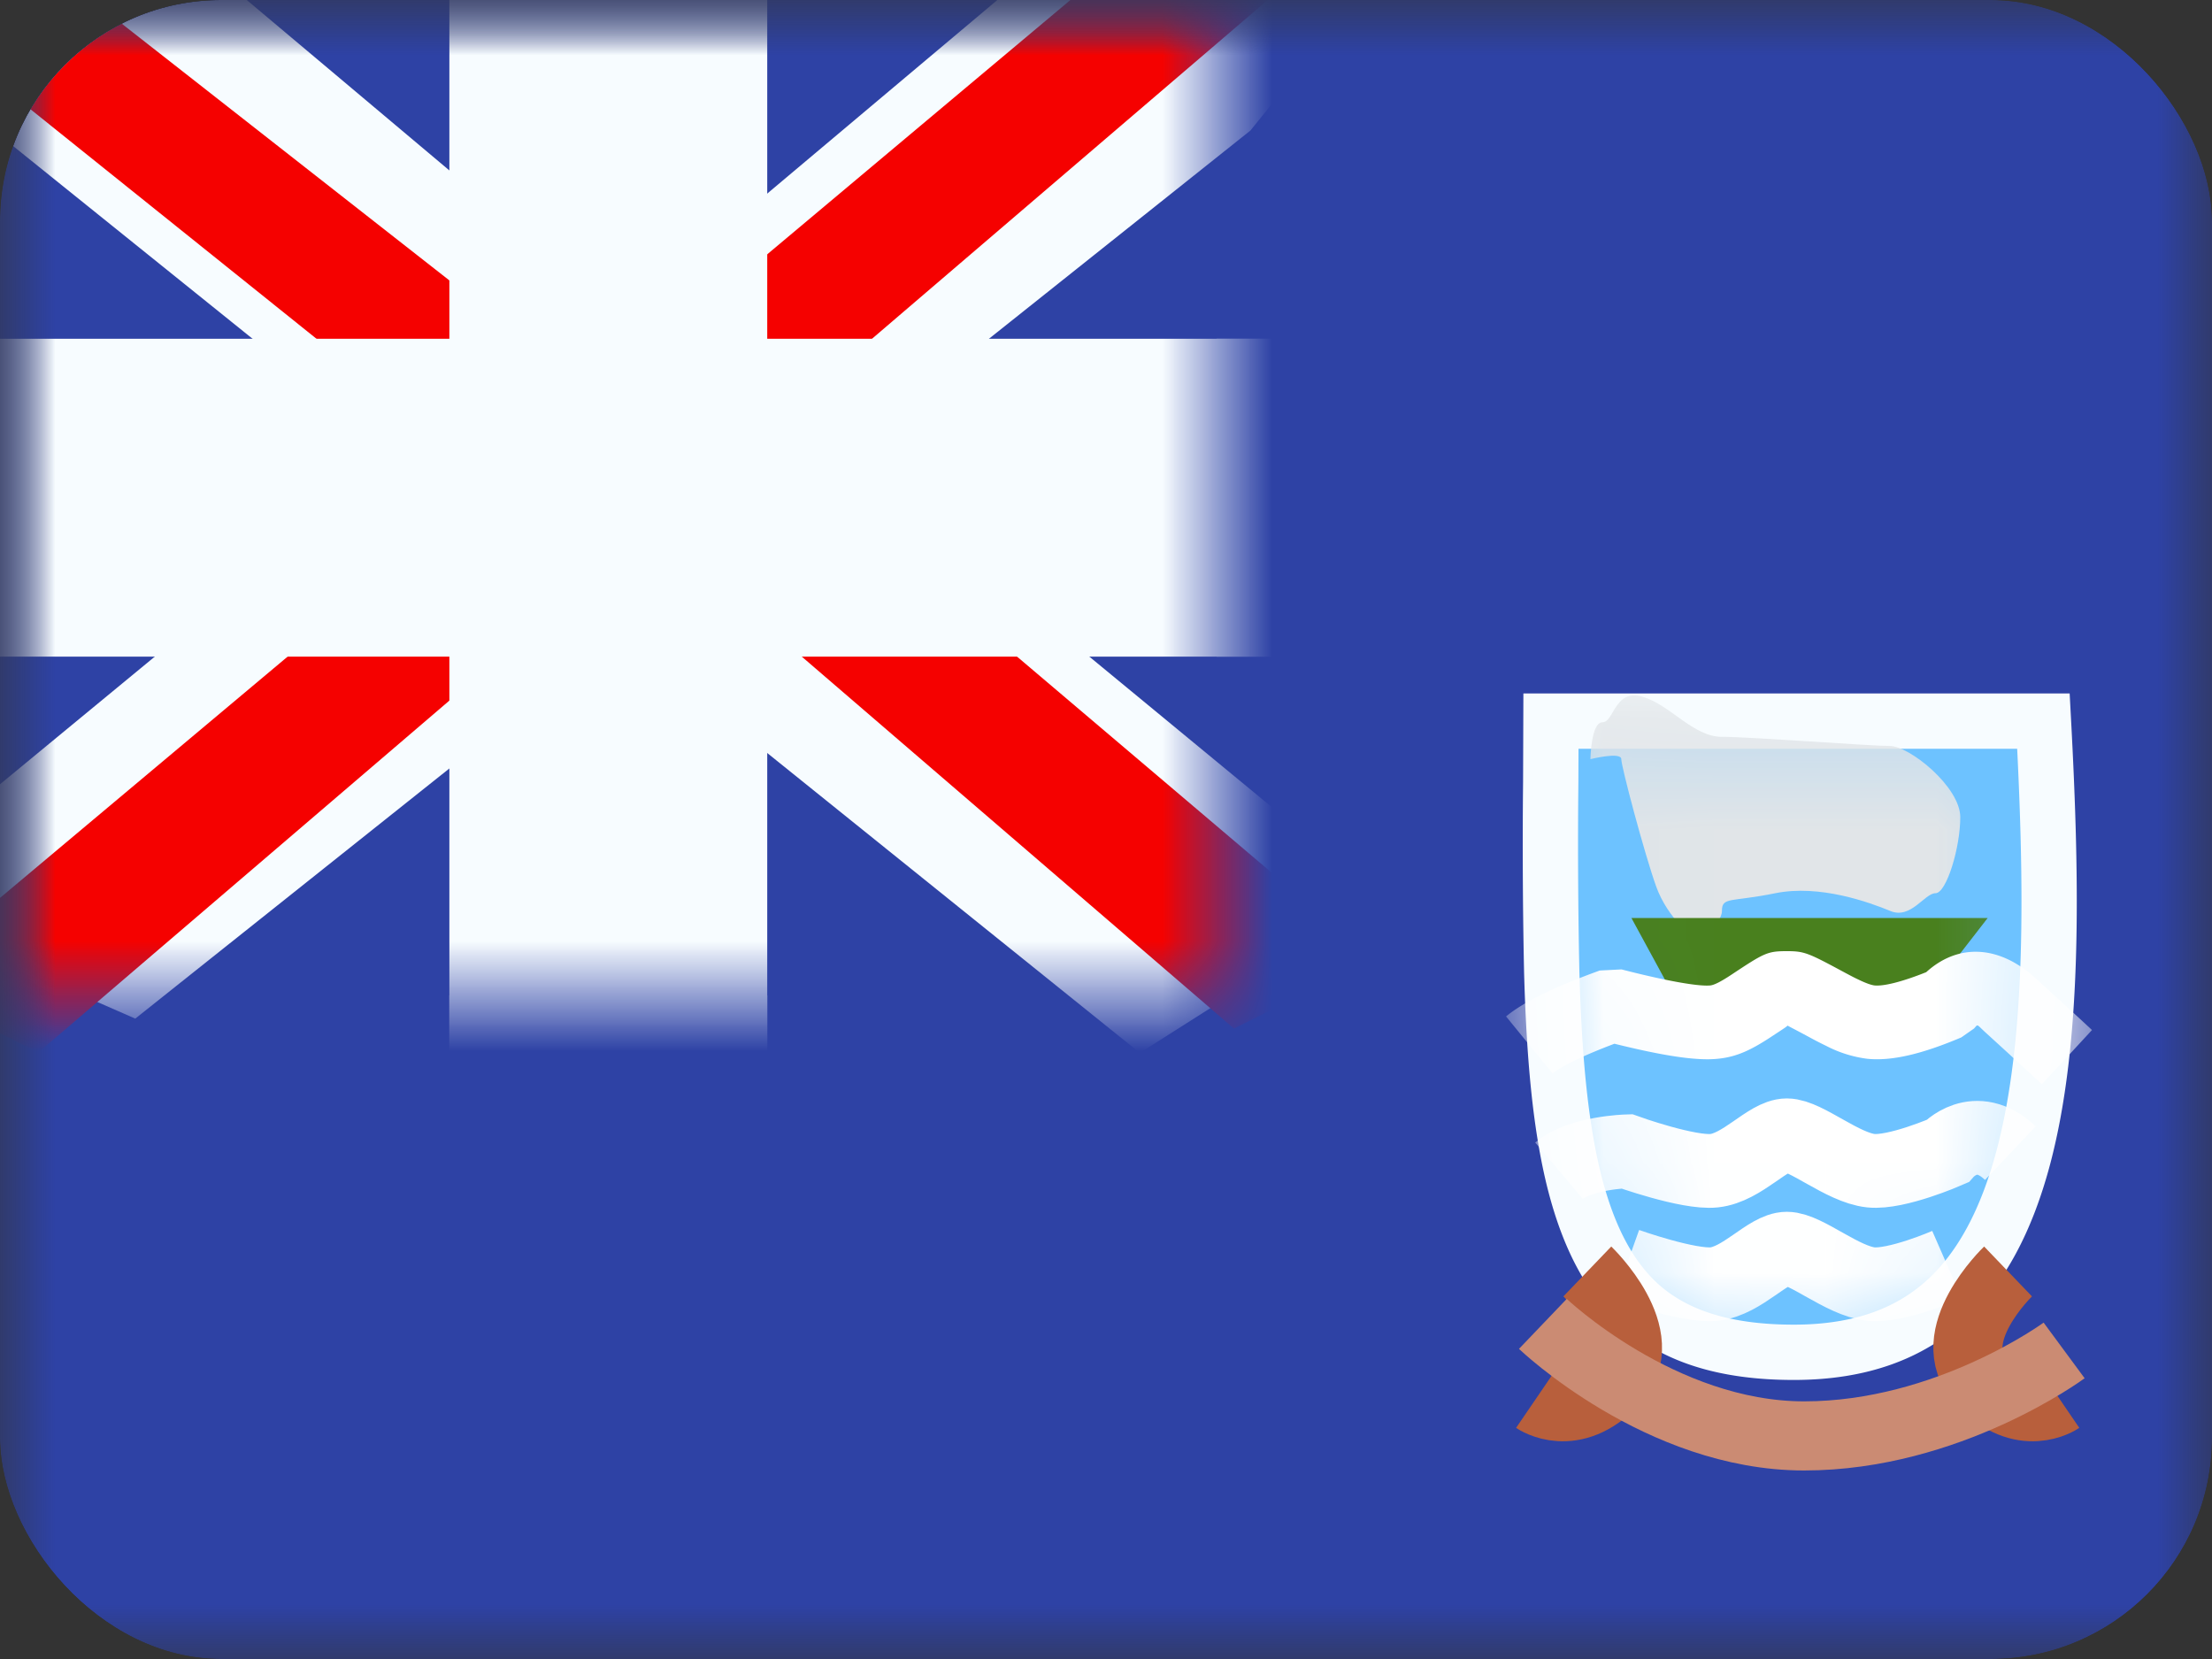 <svg xmlns="http://www.w3.org/2000/svg" width="20" height="15" fill="transparent" viewBox="0 0 20 15"><rect x="0" y="0" width="20" height="15" fill="#333333" stroke="none"/><g clip-path="url(#a)"><mask id="b" width="20" height="15" x="0" y="0" maskUnits="userSpaceOnUse" style="mask-type:luminance"><path fill="#fff" d="M0 0h20v15H0z"/></mask><g mask="url(#b)"><path fill="#2E42A5" fill-rule="evenodd" d="M0 0v15h20V0H0Z" clip-rule="evenodd"/><mask id="c" width="20" height="15" x="0" y="0" maskUnits="userSpaceOnUse" style="mask-type:luminance"><path fill="#fff" fill-rule="evenodd" d="M0 0v15h20V0H0Z" clip-rule="evenodd"/></mask><g mask="url(#c)"><path fill="#2E42A5" d="M0 0h11v9H0z"/><mask id="d" width="11" height="9" x="0" y="0" maskUnits="userSpaceOnUse" style="mask-type:luminance"><path fill="#fff" d="M0 0h11v9H0z"/></mask><g mask="url(#d)"><path fill="#F7FCFF" d="M-1.253 8.125 1.223 9.21l10.083-8.03 1.306-1.614-2.647-.363-4.113 3.46-3.31 2.332-3.795 3.129Z"/><path fill="#F50100" d="m-.914 8.886 1.261.63L12.143-.583h-1.77L-.915 8.886Z"/><path fill="#F7FCFF" d="M12.503 8.125 10.306 9.52-.056 1.18-1.362-.433l2.647-.363 4.113 3.46 3.31 2.332 3.795 3.129Z"/><path fill="#F50100" d="m12.418 8.67-1.261.63-5.023-4.323-1.489-.483-6.133-4.921H.283l6.13 4.804 1.628.58 4.377 3.714Z"/><mask id="e" width="13" height="11" x="-1" y="-1" fill="#000" maskUnits="userSpaceOnUse"><path fill="#fff" d="M-1-1h13v11H-1z"/><path fill-rule="evenodd" d="M6 0H5v4H0v1h5v4h1V5h5V4H6V0Z" clip-rule="evenodd"/></mask><path fill="#F50100" fill-rule="evenodd" d="M6 0H5v4H0v1h5v4h1V5h5V4H6V0Z" clip-rule="evenodd"/><path fill="#F7FCFF" d="M5 0v-.938h-.938V0H5Zm1 0h.938v-.938H6V0ZM5 4v.938h.938V4H5ZM0 4v-.938h-.938V4H0Zm0 1h-.938v.938H0V5Zm5 0h.938v-.938H5V5Zm0 4h-.938v.938H5V9Zm1 0v.938h.938V9H6Zm0-4v-.938h-.938V5H6Zm5 0v.938h.938V5H11Zm0-1h.938v-.938H11V4ZM6 4h-.938v.938H6V4ZM5 .937h1V-.938H5V.938ZM5.938 4V0H4.063v4h1.875ZM0 4.938h5V3.063H0v1.874ZM.938 5V4H-.938v1H.938ZM5 4.062H0v1.875h5V4.063ZM5.938 9V5H4.063v4h1.875ZM6 8.062H5v1.876h1V8.062ZM5.062 5v4h1.875V5H5.063ZM11 4.062H6v1.875h5V4.063ZM10.062 4v1h1.876V4h-1.876ZM6 4.938h5V3.063H6v1.874ZM5.062 0v4h1.875V0H5.063Z" mask="url(#e)"/></g><path fill="#6DC2FF" stroke="#F7FCFF" stroke-width=".5" d="M16.219 12.227c-.628 0-1.052-.148-1.35-.394-.298-.249-.5-.624-.632-1.14-.132-.52-.186-1.158-.207-1.907a54.901 54.901 0 0 1-.009-1.712l.002-.554h4.453c.079 1.475.1 2.89-.184 3.953-.149.555-.375.99-.7 1.286-.32.291-.758.468-1.373.468Z"/><mask id="f" width="6" height="7" x="13" y="6" maskUnits="userSpaceOnUse" style="mask-type:luminance"><path fill="#fff" stroke="#fff" stroke-width=".5" d="M16.219 12.227c-.628 0-1.052-.148-1.35-.394-.298-.249-.5-.624-.632-1.14-.132-.52-.186-1.158-.207-1.907a54.901 54.901 0 0 1-.009-1.712l.002-.554h4.453c.079 1.475.1 2.89-.184 3.953-.149.555-.375.99-.7 1.286-.32.291-.758.468-1.373.468Z"/></mask><g mask="url(#f)"><path fill="#E1E5E8" fill-rule="evenodd" d="M15.326 8.492s-.247-.183-.352-.478c-.106-.296-.315-1.083-.315-1.15 0-.07-.279 0-.279 0s.004-.334.11-.334c.104 0 .108-.308.363-.23.255.077.456.362.716.362.26 0 1.346.083 1.52.083.175 0 .635.369.635.644 0 .276-.125.687-.224.687s-.223.24-.41.16c-.189-.078-.637-.241-1.038-.16-.401.082-.483.03-.483.16s-.243.256-.243.256Z" clip-rule="evenodd"/><path fill="#49801E" fill-rule="evenodd" d="M14.75 8.3h3.222l-.555.716H15.14l-.39-.717Z" clip-rule="evenodd"/><path stroke="#fff" stroke-width=".667" d="M14.708 11.435s.557.199.79.175c.257-.027.486-.32.658-.32.172 0 .503.293.76.32.233.024.688-.175.688-.175m-3.508-.85c.193-.163.612-.175.612-.175s.557.2.79.175c.257-.027.486-.32.658-.32.172 0 .503.293.76.32.233.024.688-.175.688-.175s.254-.286.573.016"/><path fill="#fff" d="m14.038 9.706-.421-.516c.165-.135.442-.268.847-.415l.197-.01c.42.108.7.155.803.145.034-.004.091-.031.195-.1.294-.195.322-.21.497-.21.16 0 .192.015.526.195.062.033.085.045.119.061.07.034.12.051.148.054.08.008.242-.03.467-.12.294-.267.665-.24.985.052.214.194.385.351.514.471l-.453.49a87.522 87.522 0 0 0-.51-.468c-.084-.077-.066-.077-.103-.036l-.116.081c-.35.148-.626.216-.85.193a1.103 1.103 0 0 1-.37-.116 3.33 3.33 0 0 1-.148-.076c-.16-.087-.222-.115-.21-.115.029 0-.01.022-.128.1-.19.126-.322.19-.496.207-.193.02-.494-.027-.934-.136-.286.108-.476.202-.56.27Z"/></g><path stroke="#B85F3C" stroke-width=".625" d="M14.352 11.496s.615.59.244.988c-.372.4-.712.168-.712.168m4.272-1.156s-.615.59-.244.988c.372.4.712.168.712.168"/><path stroke="#CB8B73" stroke-width=".625" d="M13.95 11.97s1.06 1.013 2.362 1.013c1.303 0 2.351-.773 2.351-.773"/></g></g></g><defs><clipPath id="a"><rect width="20" height="15" fill="#fff" rx="2"/></clipPath></defs></svg>